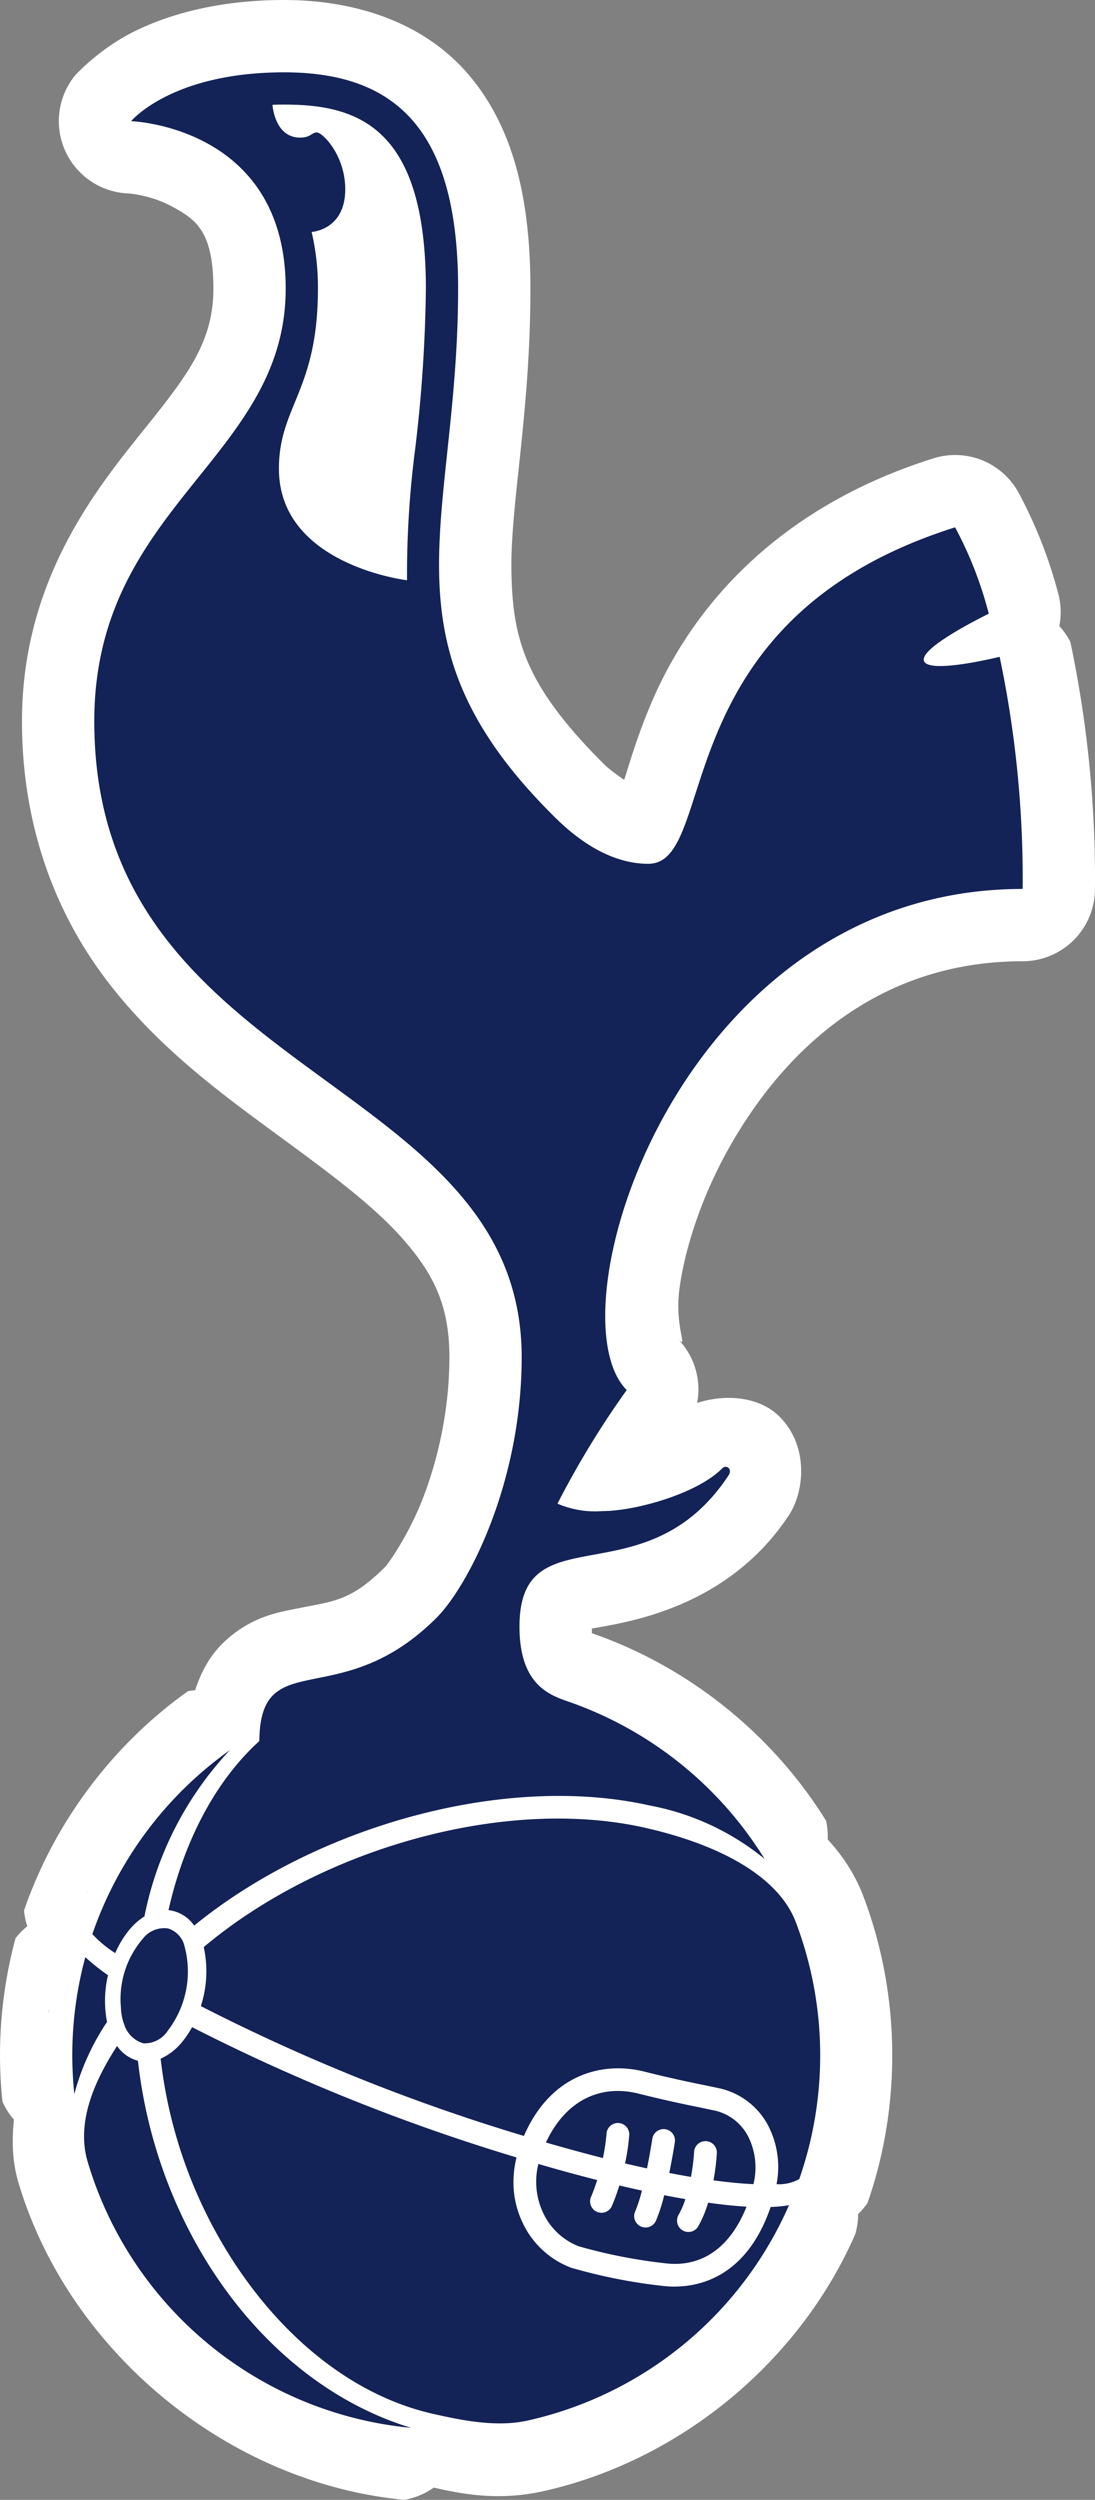 <?xml version="1.0" encoding="UTF-8" standalone="no"?>
<svg
   height="199.74"
   width="87.533"
   version="1.1"
   viewBox="0 0 87.533 199.74"
   id="svg17"
   sodipodi:docname="Tottenham_Hotspur.svg"
   inkscape:version="1.4 (86a8ad7, 2024-10-11)"
   xmlns:inkscape="http://www.inkscape.org/namespaces/inkscape"
   xmlns:sodipodi="http://sodipodi.sourceforge.net/DTD/sodipodi-0.dtd"
   xmlns="http://www.w3.org/2000/svg"
   xmlns:svg="http://www.w3.org/2000/svg">
  <rect x="0" y="0" width="87.533" height="199.74" fill="#808080" stroke="none"/>
  <defs
     id="defs17" />
  <sodipodi:namedview
     id="namedview17"
     pagecolor="#ffffff"
     bordercolor="#000000"
     borderopacity="0.25"
     inkscape:showpageshadow="2"
     inkscape:pageopacity="0.0"
     inkscape:pagecheckerboard="0"
     inkscape:deskcolor="#d1d1d1"
     inkscape:zoom="2.4900161"
     inkscape:cx="-79.115953"
     inkscape:cy="145.17978"
     inkscape:window-width="3440"
     inkscape:window-height="1377"
     inkscape:window-x="-8"
     inkscape:window-y="-8"
     inkscape:window-maximized="1"
     inkscape:current-layer="svg17" />
  <path
     id="path17"
     style="fill:#ffffff"
     sodipodi:type="inkscape:offset"
     inkscape:radius="5.7792325"
     inkscape:original="M 16.941406 0 C 7.9224062 0 4.703125 3.9023438 4.703125 3.9023438 C 4.703125 3.9023438 17.058594 4.30225 17.058594 17.28125 C 17.058594 30.86725 1.7578125 34.617516 1.7578125 51.853516 C 1.7578125 80.545516 35.923828 80.008344 35.923828 102.65234 C 35.923828 112.76634 31.608234 120.98942 29.115234 123.48242 C 21.393234 131.20542 15.020172 125.58203 14.951172 133.33203 C 11.447172 136.50603 8.9264531 141.33175 7.6894531 146.84375 A 2.167 2.167 0 0 1 7.9179688 146.87695 A 2.88252 2.88252 0 0 1 9.7421875 148.07617 C 19.551187 140.08117 34.655219 135.87828 46.199219 138.48828 A 20.44016 20.44016 0 0 1 55.341797 142.74609 A 30.00641 30.00641 0 0 0 39.972656 130.29102 C 38.450656 129.74602 35.748047 129.1205 35.748047 124.1875 C 35.748047 114.9795 45.821031 122.13937 52.457031 112.10938 C 52.783031 111.61638 52.314781 111.18131 51.925781 111.57031 C 49.917781 113.57731 44.987906 114.95703 42.378906 114.95703 A 7.61036 7.61036 0 0 1 38.785156 114.36328 A 71.81711 71.81711 0 0 1 44.320312 105.28516 C 38.160312 99.123156 48.529703 65.246094 75.970703 65.246094 A 85.94117 85.94117 0 0 0 74.130859 46.701172 C 73.477859 46.859172 68.308266 48.078234 68.072266 46.990234 C 67.864266 46.028234 71.879719 43.941859 73.261719 43.255859 A 30.82416 30.82416 0 0 0 70.570312 36.355469 C 47.050313 43.766469 51.778828 63.238281 46.048828 63.238281 C 42.319828 63.238281 39.38975 60.335062 38.34375 59.289062 C 24.29575 45.243063 30.841797 35.94725 30.841797 17.28125 C 30.841797 4.70725 25.958406 -2.3684758e-15 16.941406 0 z M 16.941406 2.5761719 C 22.822406 2.5761719 28.265625 4.35725 28.265625 17.28125 A 116.757 116.757 0 0 1 27.412109 30.066406 A 77.31438 77.31438 0 0 0 26.759766 40.582031 C 26.759766 40.582031 16.517578 39.377828 16.517578 31.673828 C 16.517578 26.671828 19.636719 25.45325 19.636719 17.28125 A 19.44647 19.44647 0 0 0 19.132812 12.753906 C 19.132812 12.753906 21.820313 12.612844 21.820312 9.3398438 C 21.820312 6.6438438 20.020109 4.8046875 19.537109 4.8046875 C 19.147109 4.8046875 19.053937 5.2167969 18.210938 5.2167969 C 16.155938 5.2167969 16.003906 2.5917969 16.003906 2.5917969 C 16.307906 2.5808102 16.620073 2.5758519 16.941406 2.5761719 z M 12.597656 134.05664 A 30.01075 30.01075 0 0 0 1.6035156 148.75977 A 9.38015 9.38015 0 0 0 3.4316406 150.27539 A 7.73968 7.73968 0 0 1 4.5859375 148.38281 A 5.012 5.012 0 0 1 5.7675781 147.34375 A 27.061 27.061 0 0 1 12.597656 134.05664 z M 36.875 139.57422 C 27.569422 140.05155 17.532312 143.88372 10.507812 149.79297 A 9.03127 9.03127 0 0 1 10.277344 154.50977 A 152.78226 152.78226 0 0 0 36.101562 164.88281 C 38.279562 159.87881 42.454031 158.92528 45.707031 159.73828 C 48.038031 160.32028 49.537813 160.6247 50.632812 160.8457 L 51.835938 161.09961 A 5.84451 5.84451 0 0 1 55.554688 163.91992 A 7.18041 7.18041 0 0 1 56.296875 168.73633 A 3.30415 3.30415 0 0 0 58.115234 168.32617 A 30.0416 30.0416 0 0 0 57.837891 147.79883 C 56.462891 144.19083 51.861828 141.63567 45.798828 140.26367 C 42.998078 139.63017 39.976859 139.41511 36.875 139.57422 z M 7.65625 148.30469 A 2.15282 2.15282 0 0 0 5.6542969 149.10547 A 7.38634 7.38634 0 0 0 3.8886719 154.625 A 4.11815 4.11815 0 0 0 4.1601562 156.00977 A 2.28552 2.28552 0 0 0 5.6816406 157.48438 A 2.22447 2.22447 0 0 0 7.6386719 156.46875 A 7.77639 7.77639 0 0 0 8.9746094 149.73633 A 1.94623 1.94623 0 0 0 7.65625 148.30469 z M 1.0410156 150.59961 A 29.86149 29.86149 0 0 0 0.025390625 159.66016 C 0.051390625 160.29116 0.09615625 160.92002 0.16015625 161.54102 A 19.15232 19.15232 0 0 1 2.7773438 155.77539 A 8.94357 8.94357 0 0 1 2.8535156 152.04102 A 17.25472 17.25472 0 0 1 1.0410156 150.59961 z M 9.5742188 156.19141 A 7.44428 7.44428 0 0 1 8.75 157.40625 A 4.64329 4.64329 0 0 1 7.0625 158.71094 A 37.568 37.568 0 0 0 12.830078 174.83398 C 17.003078 181.27898 22.687125 185.69694 28.828125 187.08594 C 31.005125 187.57794 33.850531 188.189 36.394531 187.625 A 29.93355 29.93355 0 0 0 57.291016 170.41797 A 10.87809 10.87809 0 0 1 55.824219 170.55859 C 53.670219 176.85959 49.141531 177.08005 47.269531 176.87305 A 43.30589 43.30589 0 0 1 39.878906 175.41211 A 7.02557 7.02557 0 0 1 35.955078 171.72461 A 7.4278 7.4278 0 0 1 35.271484 168.88867 A 8.1923 8.1923 0 0 1 35.511719 166.60156 A 155.76 155.76 0 0 1 9.5742188 156.19141 z M 3.5800781 157.69141 C 1.3510781 161.12641 0.41442186 164.19803 1.2324219 166.95703 A 29.92392 29.92392 0 0 0 27.089844 188.20703 C 15.405844 184.65903 6.7600469 172.48691 5.2480469 158.87891 A 2.91684 2.91684 0 0 1 3.5800781 157.69141 z M 42.980469 161.32031 C 40.804109 161.54658 38.989328 162.974 37.861328 165.40625 C 39.408328 165.85525 40.931016 166.27244 42.416016 166.64844 A 15.36971 15.36971 0 0 0 42.707031 164.67773 A 0.90955 0.90955 0 0 1 44.523438 164.7832 A 17.26578 17.26578 0 0 1 44.185547 167.07812 C 44.479547 167.14712 44.7725 167.2172 45.0625 167.2832 C 45.3605 167.3502 45.653406 167.41556 45.941406 167.47656 C 46.201406 166.19856 46.367094 165.11084 46.371094 165.08984 A 0.9098 0.9098 0 0 1 48.169922 165.36328 C 48.155922 165.45028 47.988703 166.5378 47.720703 167.8418 C 48.331703 167.9598 48.907078 168.06425 49.455078 168.15625 A 17.16226 17.16226 0 0 0 49.707031 166.16211 A 0.90904139 0.90904139 0 0 1 51.523438 166.25 A 18.187 18.187 0 0 1 51.257812 168.43164 C 52.516813 168.60264 53.574219 168.69437 54.449219 168.73438 A 5.50805 5.50805 0 0 0 53.972656 164.81836 A 4.01749 4.01749 0 0 0 51.421875 162.86914 L 50.269531 162.62695 C 49.221531 162.41495 47.637625 162.09395 45.265625 161.50195 C 44.471875 161.30345 43.705922 161.24489 42.980469 161.32031 z M 37.257812 167.12109 A 5.84262 5.84262 0 0 0 37.605469 170.95703 A 5.22778 5.22778 0 0 0 40.472656 173.69531 A 42.01307 42.01307 0 0 0 47.470703 175.06641 C 50.354703 175.38541 52.608484 173.7792 53.896484 170.5332 C 52.931484 170.4782 51.896125 170.3668 50.828125 170.2168 A 9.38869 9.38869 0 0 1 50.041016 172.09766 A 0.90918 0.90918 0 0 1 48.462891 171.19727 A 7.03905 7.03905 0 0 0 49.009766 169.92969 C 48.446766 169.83369 47.880406 169.72719 47.316406 169.61719 A 13.873 13.873 0 0 1 46.671875 171.625 A 0.90952 0.90952 0 1 1 45.003906 170.89648 A 11.76993 11.76993 0 0 0 45.535156 169.25195 C 45.242156 169.18595 44.948156 169.12164 44.660156 169.05664 C 44.353156 168.98664 44.042469 168.91284 43.730469 168.83984 A 17.08557 17.08557 0 0 1 43.138672 170.46875 A 0.90813 0.90813 0 1 1 41.464844 169.76172 C 41.657844 169.30372 41.821938 168.84525 41.960938 168.40625 C 40.428937 168.01825 38.853813 167.58609 37.257812 167.12109 z "
     d="m 16.941,-5.779 c -5.343,0 -9.366,1.189 -12.105,2.572 C 2.096,-1.824 0.244,0.225 0.244,0.225 A 5.78,5.78 0 0 0 4.516,9.678 c 0,0 1.81,0.123 3.551,1.094 1.741,0.971 3.213,1.854 3.213,6.51 0,4.623 -2.45,7.38 -6.387,12.311 -3.937,4.93 -8.914,11.934 -8.914,22.262 0,8.32 2.647,15.115 6.469,20.291 3.822,5.176 8.609,8.824 12.969,12.031 4.36,3.207 8.308,6.017 10.861,8.873 2.553,2.856 3.867,5.396 3.867,9.604 0,4.235 -0.921,8.16 -2.088,11.207 -1.167,3.047 -2.848,5.358 -3.027,5.537 -2.803,2.803 -4.182,2.753 -7.031,3.34 -1.425,0.293 -3.65,0.599 -5.846,2.66 -1.147,1.077 -1.871,2.437 -2.334,3.877 A 5.78,5.78 0 0 0 9.25,129.346 c -6.046,4.297 -10.699,10.521 -13.111,17.535 a 5.78,5.78 0 0 0 0.266,1.246 5.78,5.78 0 0 0 -0.941,0.959 c -0.953,3.514 -1.362,7.176 -1.211,10.814 0.031,0.745 0.084,1.49 0.16,2.232 a 5.78,5.78 0 0 0 0.92,1.447 c -0.163,1.646 -0.145,3.317 0.359,5.02 a 5.78,5.78 0 0 0 0.002,0.008 c 4.032,13.538 16.789,24.021 30.852,25.354 a 5.78,5.78 0 0 0 2.348,-0.982 c 2.221,0.504 5.13,1.092 8.752,0.289 a 5.78,5.78 0 0 0 0.01,-0.002 c 10.902,-2.434 20.449,-10.297 24.93,-20.529 a 5.78,5.78 0 0 0 0.234,-1.613 5.78,5.78 0 0 0 0.754,-0.896 c 2.739,-7.864 2.621,-16.688 -0.33,-24.475 a 5.78,5.78 0 0 0 -0.004,-0.012 c -0.682,-1.789 -1.674,-3.267 -2.854,-4.549 a 5.78,5.78 0 0 0 -0.127,-1.484 C 56.043,132.891 49.469,127.565 41.928,124.854 a 5.78,5.78 0 0 0 -0.006,-0.004 c -0.706,-0.253 -0.421,-0.104 -0.381,-0.068 -0.005,-0.091 -0.006,-0.178 -0.01,-0.438 0.2,-0.046 0.085,-0.012 1.127,-0.203 3.293,-0.605 10.209,-2.177 14.619,-8.842 a 5.78,5.78 0 0 0 0,-0.002 c 1.297,-1.961 1.577,-5.626 -0.783,-7.926 -1.684,-1.642 -4.444,-1.748 -6.545,-1.051 a 5.78,5.78 0 0 0 -1.541,-5.121 c 0.905,0.905 -0.29,-0.842 0.129,-4.012 0.419,-3.17 1.766,-7.393 4.031,-11.377 4.53,-7.969 12.06,-14.785 23.402,-14.785 A 5.78,5.78 0 0 0 81.75,65.303 C 81.815,58.66 81.154,52.01 79.785,45.51 a 5.78,5.78 0 0 0 -0.883,-1.268 5.78,5.78 0 0 0 -0.043,-2.424 c -0.731,-2.846 -1.806,-5.605 -3.195,-8.195 A 5.78,5.78 0 0 0 68.834,30.844 C 55.584,35.019 49.202,43.567 46.324,50.307 c -1.157,2.71 -1.69,4.634 -2.207,6.223 -0.609,-0.41 -1.242,-0.881 -1.688,-1.326 -6.256,-6.255 -7.226,-9.941 -7.326,-15.293 -0.1,-5.352 1.518,-12.62 1.518,-22.629 0,-7.035 -1.305,-12.839 -4.953,-17.109 -3.648,-4.27 -9.212,-5.951 -14.727,-5.951 z m 8.475,23.061 c 0,0.012 -0.001,0.025 -0.002,0.02 6e-6,-0.007 0.002,-0.012 0.002,-0.02 z M 1.281,145.326 c -0.035,0.04 -0.057,0.09 -0.092,0.131 -5.82e-4,7.2e-4 -0.001,0.001 -0.002,0.002 a 5.78,5.78 0 0 0 -0.014,-0.002 z m -3.17,9.422 c 9.837e-4,0.046 0.024,0.089 0.025,0.135 0.007,0.094 -0.011,0.188 -0.002,0.281 z m 34.217,18.562 c 0.002,0.005 0.007,0.009 0.01,0.014 0.003,0.007 0.003,0.016 0.006,0.023 z"
     transform="translate(5.779,5.779)" />
  <path
     d="m 13.436,154.084 a 2.153,2.153 0 0 0 -2.002,0.801 7.386,7.386 0 0 0 -1.767,5.521 v -0.002 a 4.118,4.118 0 0 0 0.273,1.384 2.286,2.286 0 0 0 1.52,1.476 2.224,2.224 0 0 0 1.958,-1.016 7.776,7.776 0 0 0 1.335,-6.733 1.946,1.946 0 0 0 -1.317,-1.431 m 46.792,20.43 a 5.508,5.508 0 0 0 -0.476,-3.916 4.017,4.017 0 0 0 -2.551,-1.949 l -1.152,-0.243 c -1.048,-0.212 -2.632,-0.533 -5.004,-1.125 -3.175,-0.794 -5.9,0.661 -7.404,3.904 1.547,0.449 3.07,0.866 4.555,1.242 a 15.37,15.37 0 0 0 0.291,-1.971 0.91,0.91 0 0 1 1.816,0.106 17.266,17.266 0 0 1 -0.338,2.296 c 0.294,0.069 0.587,0.138 0.877,0.204 0.298,0.067 0.591,0.132 0.879,0.193 0.26,-1.278 0.425,-2.365 0.429,-2.386 a 0.91,0.91 0 0 1 1.799,0.273 c -0.014,0.087 -0.181,1.175 -0.449,2.479 0.611,0.118 1.187,0.223 1.735,0.315 a 17.162,17.162 0 0 0 0.252,-1.994 0.909,0.909 0 0 1 1.816,0.087 18.187,18.187 0 0 1 -0.267,2.181 c 1.259,0.171 2.317,0.264 3.192,0.304 m -16.843,2.223 a 5.228,5.228 0 0 0 2.866,2.738 42.013,42.013 0 0 0 6.998,1.37 c 2.884,0.319 5.139,-1.287 6.427,-4.533 -0.965,-0.055 -2,-0.167 -3.068,-0.317 a 9.389,9.389 0 0 1 -0.787,1.882 0.909,0.909 0 0 1 -1.58,-0.9 7.039,7.039 0 0 0 0.548,-1.268 c -0.563,-0.096 -1.129,-0.202 -1.693,-0.312 a 13.873,13.873 0 0 1 -0.646,2.007 0.91,0.91 0 1 1 -1.667,-0.728 11.77,11.77 0 0 0 0.532,-1.646 c -0.293,-0.066 -0.587,-0.13 -0.875,-0.195 -0.307,-0.07 -0.618,-0.143 -0.93,-0.216 a 17.086,17.086 0 0 1 -0.593,1.628 0.908,0.908 0 1 1 -1.673,-0.707 c 0.193,-0.458 0.356,-0.915 0.495,-1.354 -1.532,-0.388 -3.106,-0.82 -4.702,-1.285 a 5.843,5.843 0 0 0 0.348,3.836 m 20.231,-23.159 c -1.375,-3.608 -5.976,-6.164 -12.039,-7.536 -11.203,-2.534 -25.924,1.651 -35.29,9.53 a 9.031,9.031 0 0 1 -0.231,4.716 152.782,152.782 0 0 0 25.825,10.374 c 2.178,-5.004 6.352,-5.958 9.605,-5.145 2.331,0.582 3.83,0.886 4.925,1.107 l 1.204,0.255 a 5.845,5.845 0 0 1 3.718,2.82 7.18,7.18 0 0 1 0.743,4.817 3.304,3.304 0 0 0 1.818,-0.41 30.042,30.042 0 0 0 -0.278,-20.528 m -10.567,29.074 a 43.306,43.306 0 0 1 -7.392,-1.46 7.026,7.026 0 0 1 -3.922,-3.689 7.428,7.428 0 0 1 -0.684,-2.836 8.192,8.192 0 0 1 0.24,-2.287 155.76,155.76 0 0 1 -25.937,-10.409 7.444,7.444 0 0 1 -0.824,1.215 4.643,4.643 0 0 1 -1.689,1.303 37.568,37.568 0 0 0 5.768,16.124 c 4.173,6.445 9.857,10.862 15.998,12.251 2.177,0.492 5.023,1.104 7.567,0.54 a 29.934,29.934 0 0 0 20.897,-17.208 10.878,10.878 0 0 1 -1.467,0.142 c -2.154,6.301 -6.683,6.521 -8.555,6.314 M 9.211,156.055 a 7.74,7.74 0 0 1 1.154,-1.893 5.012,5.012 0 0 1 1.182,-1.04 27.061,27.061 0 0 1 6.83,-13.287 30.011,30.011 0 0 0 -10.994,14.703 9.38,9.38 0 0 0 1.828,1.517 m -0.578,1.765 a 17.255,17.255 0 0 1 -1.813,-1.442 29.861,29.861 0 0 0 -1.015,9.061 c 0.026,0.631 0.071,1.26 0.135,1.881 a 19.152,19.152 0 0 1 2.616,-5.765 8.944,8.944 0 0 1 0.077,-3.735 m 2.395,6.837 a 2.917,2.917 0 0 1 -1.668,-1.186 c -2.229,3.435 -3.167,6.507 -2.349,9.266 a 29.924,29.924 0 0 0 25.858,21.249 c -11.684,-3.548 -20.329,-15.721 -21.841,-29.329 M 25.415,23.061 a 19.446,19.446 0 0 0 -0.504,-4.528 c 0,0 2.688,-0.141 2.688,-3.414 0,-2.696 -1.799,-4.536 -2.282,-4.536 -0.39,0 -0.485,0.412 -1.328,0.412 -2.055,0 -2.206,-2.624 -2.206,-2.624 q 0.456,-0.016 0.938,-0.016 c 5.881,0 11.323,1.782 11.323,14.706 a 116.757,116.757 0 0 1 -0.852,12.784 77.314,77.314 0 0 0 -0.654,10.517 c 0,0 -10.241,-1.206 -10.241,-8.91 0,-5.002 3.118,-6.219 3.118,-14.391 m 16.287,85.37 c 0,10.114 -4.314,18.338 -6.807,20.831 -7.722,7.723 -14.095,2.099 -14.164,9.849 -3.504,3.174 -6.025,8 -7.262,13.512 a 2.167,2.167 0 0 1 0.228,0.032 2.883,2.883 0 0 1 1.825,1.2 c 9.809,-7.995 24.913,-12.197 36.457,-9.587 a 20.44,20.44 0 0 1 9.141,4.258 30.006,30.006 0 0 0 -15.369,-12.456 c -1.522,-0.545 -4.224,-1.17 -4.224,-6.103 0,-9.208 10.074,-2.049 16.71,-12.079 0.326,-0.493 -0.143,-0.927 -0.532,-0.538 -2.008,2.007 -6.938,3.387 -9.547,3.387 a 7.61,7.61 0 0 1 -3.593,-0.594 71.817,71.817 0 0 1 5.534,-9.079 c -6.16,-6.162 4.209,-40.038 31.65,-40.038 a 85.941,85.941 0 0 0 -1.839,-18.546 c -0.653,0.158 -5.823,1.378 -6.059,0.29 -0.208,-0.962 3.808,-3.05 5.19,-3.736 a 30.824,30.824 0 0 0 -2.691,-6.9 c -23.52,7.411 -18.793,26.884 -24.523,26.884 -3.729,0 -6.658,-2.904 -7.704,-3.95 -14.048,-14.046 -7.502,-23.341 -7.502,-42.007 0,-12.574 -4.883,-17.282 -13.9,-17.282 -9.019,0 -12.239,3.903 -12.239,3.903 0,0 12.356,0.4 12.356,13.379 0,13.586 -15.301,17.336 -15.301,34.572 0,28.692 34.165,28.154 34.165,50.798"
     fill="#132257"
     id="path1" />
</svg>
